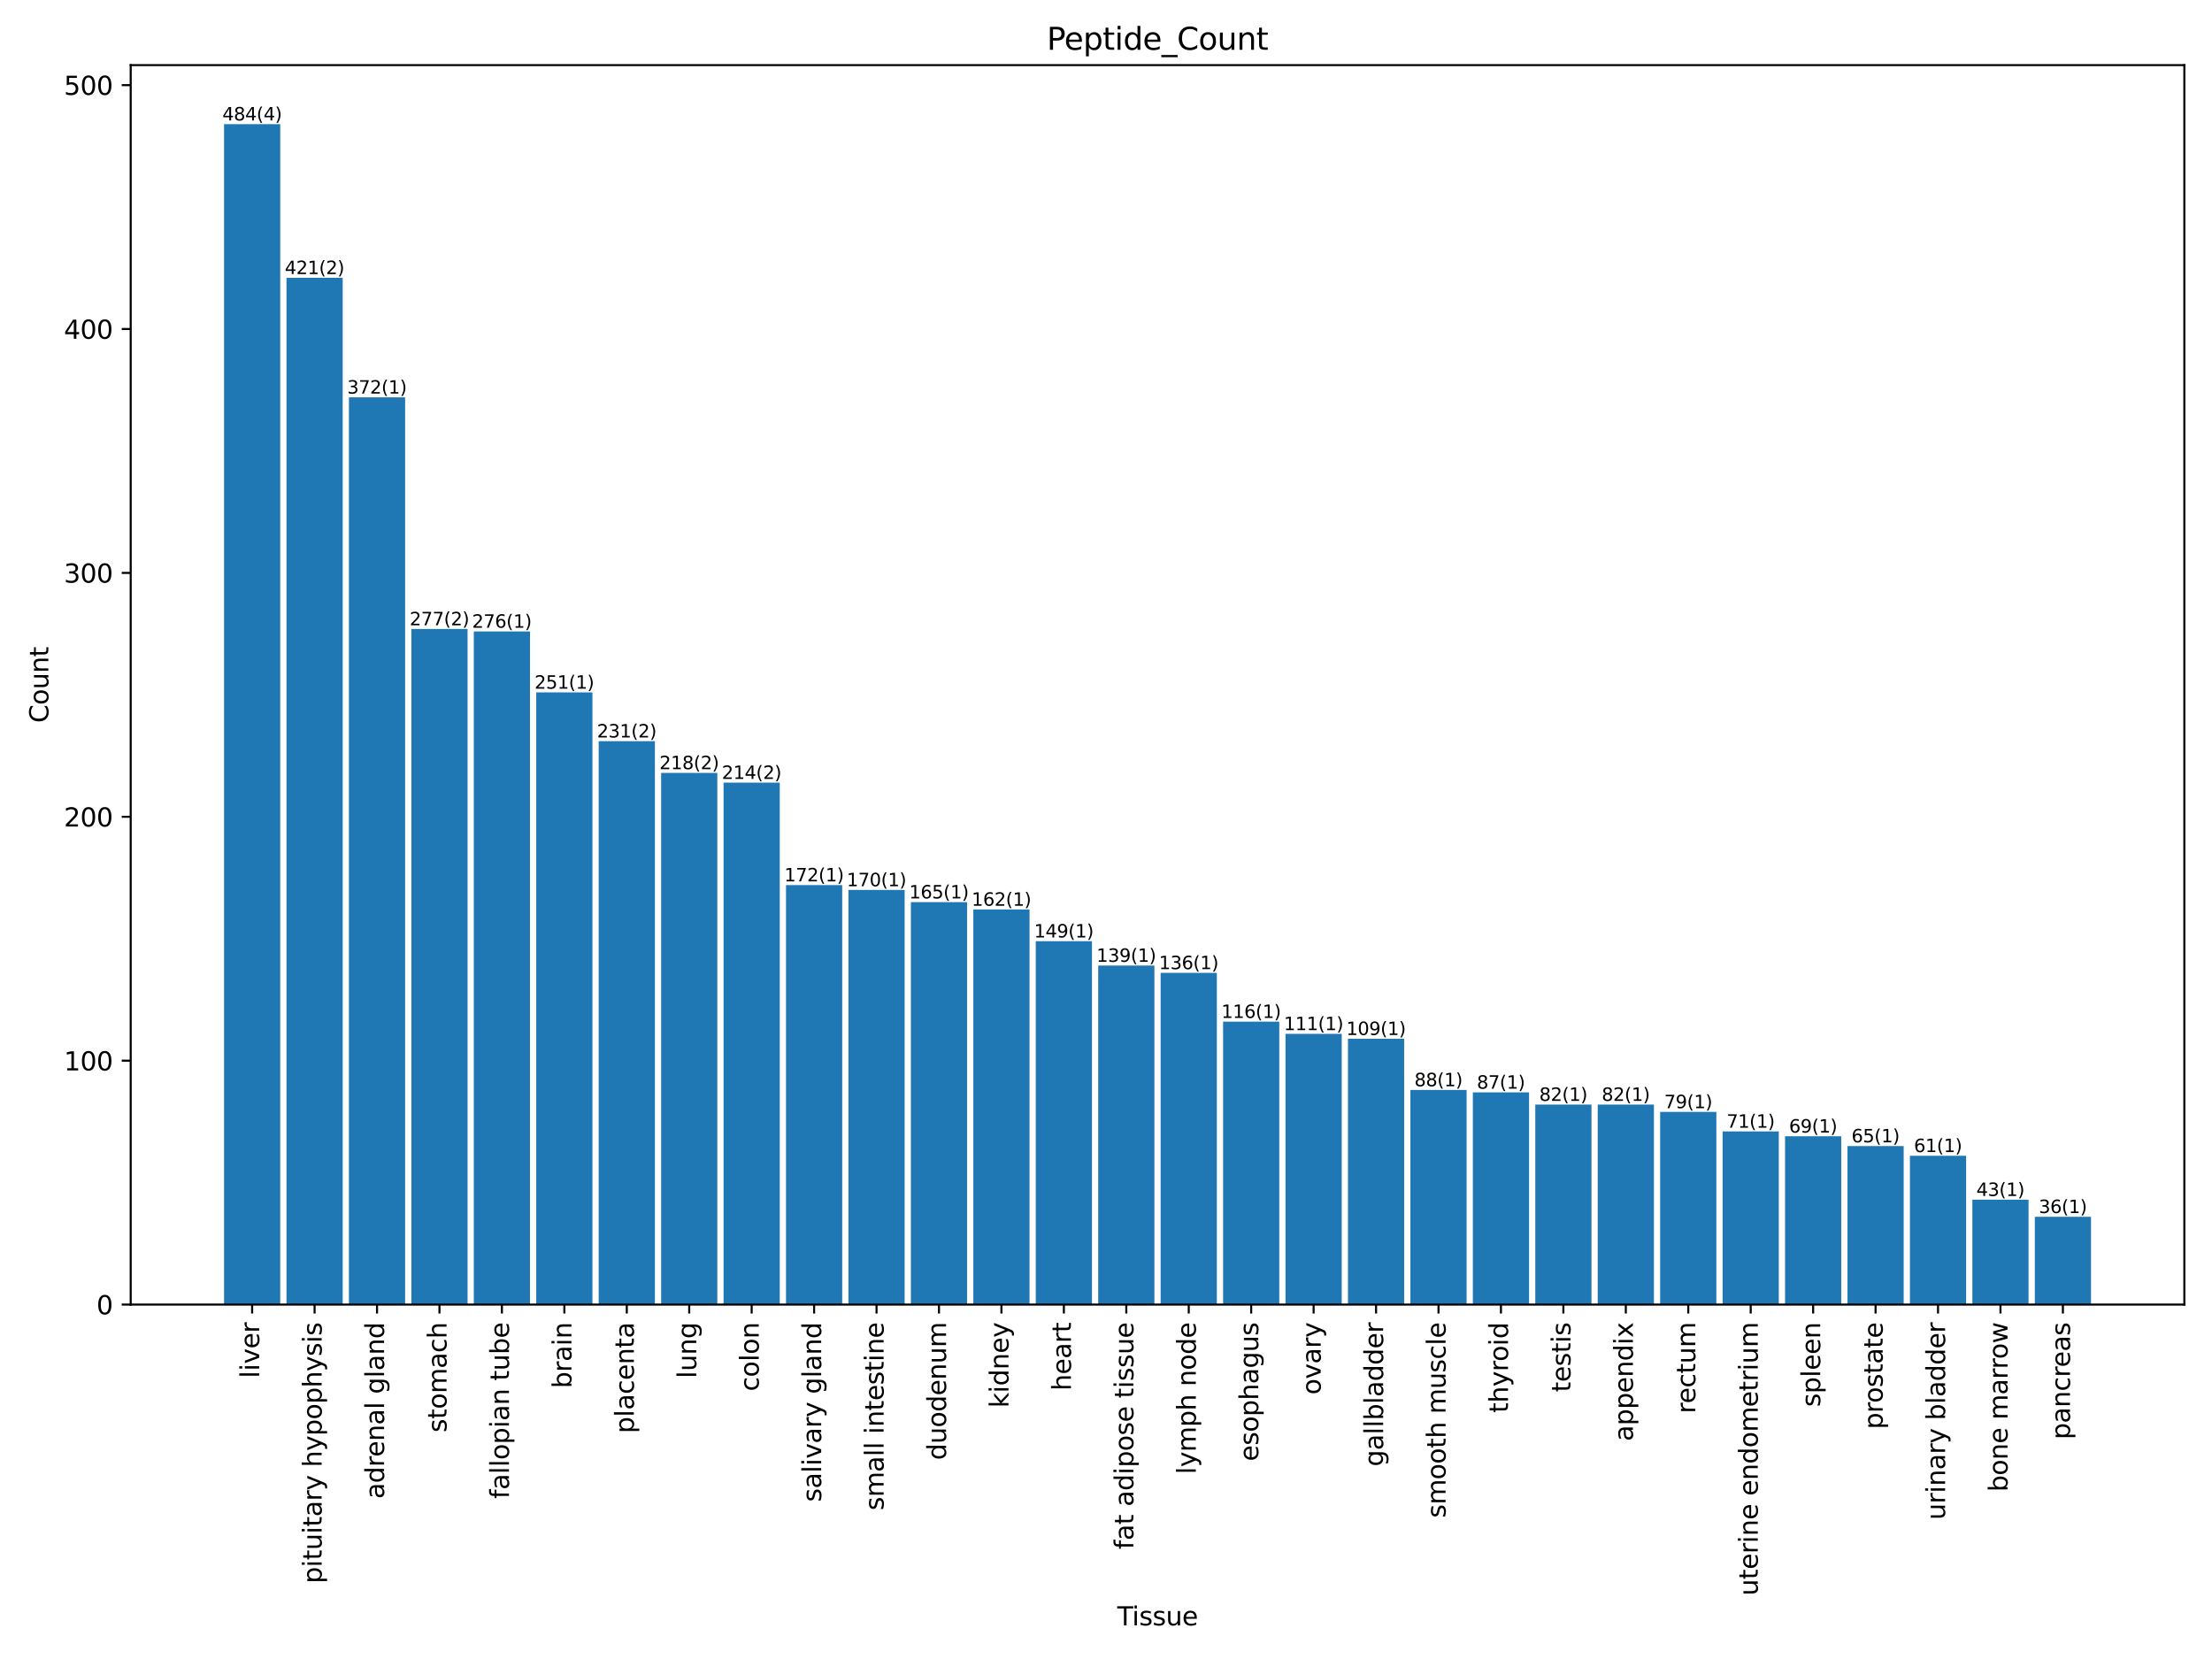 <?xml version="1.0" encoding="utf-8" standalone="no"?>
<!DOCTYPE svg PUBLIC "-//W3C//DTD SVG 1.1//EN"
  "http://www.w3.org/Graphics/SVG/1.1/DTD/svg11.dtd">
<svg xmlns:xlink="http://www.w3.org/1999/xlink" width="864pt" height="648pt" viewBox="0 0 864 648" xmlns="http://www.w3.org/2000/svg" version="1.1">
 <defs>
  <style type="text/css">*{stroke-linejoin: round; stroke-linecap: butt}</style>
 </defs>
 <g id="figure_1">
  <g id="patch_1">
   <path d="M 0 648 
L 864 648 
L 864 0 
L 0 0 
z
" style="fill: #ffffff"/>
  </g>
  <g id="axes_1">
   <g id="patch_2">
    <path d="M 51.05 509.56 
L 853.2 509.56 
L 853.2 25.44 
L 51.05 25.44 
z
" style="fill: #ffffff"/>
   </g>
   <g id="patch_3">
    <path d="M 87.511 509.56 
L 109.461 509.56 
L 109.461 48.493 
L 87.511 48.493 
z
" clip-path="url(#p4d9f7a8733)" style="fill: #1f77b4"/>
   </g>
   <g id="patch_4">
    <path d="M 111.9 509.56 
L 133.85 509.56 
L 133.85 108.508 
L 111.9 108.508 
z
" clip-path="url(#p4d9f7a8733)" style="fill: #1f77b4"/>
   </g>
   <g id="patch_5">
    <path d="M 136.289 509.56 
L 158.239 509.56 
L 158.239 155.186 
L 136.289 155.186 
z
" clip-path="url(#p4d9f7a8733)" style="fill: #1f77b4"/>
   </g>
   <g id="patch_6">
    <path d="M 160.678 509.56 
L 182.628 509.56 
L 182.628 245.685 
L 160.678 245.685 
z
" clip-path="url(#p4d9f7a8733)" style="fill: #1f77b4"/>
   </g>
   <g id="patch_7">
    <path d="M 185.067 509.56 
L 207.017 509.56 
L 207.017 246.638 
L 185.067 246.638 
z
" clip-path="url(#p4d9f7a8733)" style="fill: #1f77b4"/>
   </g>
   <g id="patch_8">
    <path d="M 209.456 509.56 
L 231.406 509.56 
L 231.406 270.453 
L 209.456 270.453 
z
" clip-path="url(#p4d9f7a8733)" style="fill: #1f77b4"/>
   </g>
   <g id="patch_9">
    <path d="M 233.845 509.56 
L 255.795 509.56 
L 255.795 289.505 
L 233.845 289.505 
z
" clip-path="url(#p4d9f7a8733)" style="fill: #1f77b4"/>
   </g>
   <g id="patch_10">
    <path d="M 258.233 509.56 
L 280.183 509.56 
L 280.183 301.889 
L 258.233 301.889 
z
" clip-path="url(#p4d9f7a8733)" style="fill: #1f77b4"/>
   </g>
   <g id="patch_11">
    <path d="M 282.622 509.56 
L 304.572 509.56 
L 304.572 305.7 
L 282.622 305.7 
z
" clip-path="url(#p4d9f7a8733)" style="fill: #1f77b4"/>
   </g>
   <g id="patch_12">
    <path d="M 307.011 509.56 
L 328.961 509.56 
L 328.961 345.71 
L 307.011 345.71 
z
" clip-path="url(#p4d9f7a8733)" style="fill: #1f77b4"/>
   </g>
   <g id="patch_13">
    <path d="M 331.4 509.56 
L 353.35 509.56 
L 353.35 347.615 
L 331.4 347.615 
z
" clip-path="url(#p4d9f7a8733)" style="fill: #1f77b4"/>
   </g>
   <g id="patch_14">
    <path d="M 355.789 509.56 
L 377.739 509.56 
L 377.739 352.378 
L 355.789 352.378 
z
" clip-path="url(#p4d9f7a8733)" style="fill: #1f77b4"/>
   </g>
   <g id="patch_15">
    <path d="M 380.178 509.56 
L 402.128 509.56 
L 402.128 355.236 
L 380.178 355.236 
z
" clip-path="url(#p4d9f7a8733)" style="fill: #1f77b4"/>
   </g>
   <g id="patch_16">
    <path d="M 404.567 509.56 
L 426.517 509.56 
L 426.517 367.62 
L 404.567 367.62 
z
" clip-path="url(#p4d9f7a8733)" style="fill: #1f77b4"/>
   </g>
   <g id="patch_17">
    <path d="M 428.956 509.56 
L 450.906 509.56 
L 450.906 377.146 
L 428.956 377.146 
z
" clip-path="url(#p4d9f7a8733)" style="fill: #1f77b4"/>
   </g>
   <g id="patch_18">
    <path d="M 453.344 509.56 
L 475.294 509.56 
L 475.294 380.004 
L 453.344 380.004 
z
" clip-path="url(#p4d9f7a8733)" style="fill: #1f77b4"/>
   </g>
   <g id="patch_19">
    <path d="M 477.733 509.56 
L 499.683 509.56 
L 499.683 399.056 
L 477.733 399.056 
z
" clip-path="url(#p4d9f7a8733)" style="fill: #1f77b4"/>
   </g>
   <g id="patch_20">
    <path d="M 502.122 509.56 
L 524.072 509.56 
L 524.072 403.82 
L 502.122 403.82 
z
" clip-path="url(#p4d9f7a8733)" style="fill: #1f77b4"/>
   </g>
   <g id="patch_21">
    <path d="M 526.511 509.56 
L 548.461 509.56 
L 548.461 405.725 
L 526.511 405.725 
z
" clip-path="url(#p4d9f7a8733)" style="fill: #1f77b4"/>
   </g>
   <g id="patch_22">
    <path d="M 550.9 509.56 
L 572.85 509.56 
L 572.85 425.73 
L 550.9 425.73 
z
" clip-path="url(#p4d9f7a8733)" style="fill: #1f77b4"/>
   </g>
   <g id="patch_23">
    <path d="M 575.289 509.56 
L 597.239 509.56 
L 597.239 426.682 
L 575.289 426.682 
z
" clip-path="url(#p4d9f7a8733)" style="fill: #1f77b4"/>
   </g>
   <g id="patch_24">
    <path d="M 599.678 509.56 
L 621.628 509.56 
L 621.628 431.445 
L 599.678 431.445 
z
" clip-path="url(#p4d9f7a8733)" style="fill: #1f77b4"/>
   </g>
   <g id="patch_25">
    <path d="M 624.067 509.56 
L 646.017 509.56 
L 646.017 431.445 
L 624.067 431.445 
z
" clip-path="url(#p4d9f7a8733)" style="fill: #1f77b4"/>
   </g>
   <g id="patch_26">
    <path d="M 648.455 509.56 
L 670.405 509.56 
L 670.405 434.303 
L 648.455 434.303 
z
" clip-path="url(#p4d9f7a8733)" style="fill: #1f77b4"/>
   </g>
   <g id="patch_27">
    <path d="M 672.844 509.56 
L 694.794 509.56 
L 694.794 441.924 
L 672.844 441.924 
z
" clip-path="url(#p4d9f7a8733)" style="fill: #1f77b4"/>
   </g>
   <g id="patch_28">
    <path d="M 697.233 509.56 
L 719.183 509.56 
L 719.183 443.829 
L 697.233 443.829 
z
" clip-path="url(#p4d9f7a8733)" style="fill: #1f77b4"/>
   </g>
   <g id="patch_29">
    <path d="M 721.622 509.56 
L 743.572 509.56 
L 743.572 447.64 
L 721.622 447.64 
z
" clip-path="url(#p4d9f7a8733)" style="fill: #1f77b4"/>
   </g>
   <g id="patch_30">
    <path d="M 746.011 509.56 
L 767.961 509.56 
L 767.961 451.45 
L 746.011 451.45 
z
" clip-path="url(#p4d9f7a8733)" style="fill: #1f77b4"/>
   </g>
   <g id="patch_31">
    <path d="M 770.4 509.56 
L 792.35 509.56 
L 792.35 468.597 
L 770.4 468.597 
z
" clip-path="url(#p4d9f7a8733)" style="fill: #1f77b4"/>
   </g>
   <g id="patch_32">
    <path d="M 794.789 509.56 
L 816.739 509.56 
L 816.739 475.266 
L 794.789 475.266 
z
" clip-path="url(#p4d9f7a8733)" style="fill: #1f77b4"/>
   </g>
   <g id="matplotlib.axis_1">
    <g id="xtick_1">
     <g id="line2d_1">
      <defs>
       <path id="mee58207732" d="M 0 0 
L 0 3.5 
" style="stroke: #000000; stroke-width: 0.8"/>
      </defs>
      <g>
       <use xlink:href="#mee58207732" x="98.486" y="509.56" style="stroke: #000000; stroke-width: 0.8"/>
      </g>
     </g>
     <g id="text_1">
      <!-- liver -->
      <g transform="translate(101.246 538.299) rotate(-90) scale(0.1 -0.1)">
       <defs>
        <path id="DejaVuSans-6c" d="M 603 4863 
L 1178 4863 
L 1178 0 
L 603 0 
L 603 4863 
z
" transform="scale(0.016)"/>
        <path id="DejaVuSans-69" d="M 603 3500 
L 1178 3500 
L 1178 0 
L 603 0 
L 603 3500 
z
M 603 4863 
L 1178 4863 
L 1178 4134 
L 603 4134 
L 603 4863 
z
" transform="scale(0.016)"/>
        <path id="DejaVuSans-76" d="M 191 3500 
L 800 3500 
L 1894 563 
L 2988 3500 
L 3597 3500 
L 2284 0 
L 1503 0 
L 191 3500 
z
" transform="scale(0.016)"/>
        <path id="DejaVuSans-65" d="M 3597 1894 
L 3597 1613 
L 953 1613 
Q 991 1019 1311 708 
Q 1631 397 2203 397 
Q 2534 397 2845 478 
Q 3156 559 3463 722 
L 3463 178 
Q 3153 47 2828 -22 
Q 2503 -91 2169 -91 
Q 1331 -91 842 396 
Q 353 884 353 1716 
Q 353 2575 817 3079 
Q 1281 3584 2069 3584 
Q 2775 3584 3186 3129 
Q 3597 2675 3597 1894 
z
M 3022 2063 
Q 3016 2534 2758 2815 
Q 2500 3097 2075 3097 
Q 1594 3097 1305 2825 
Q 1016 2553 972 2059 
L 3022 2063 
z
" transform="scale(0.016)"/>
        <path id="DejaVuSans-72" d="M 2631 2963 
Q 2534 3019 2420 3045 
Q 2306 3072 2169 3072 
Q 1681 3072 1420 2755 
Q 1159 2438 1159 1844 
L 1159 0 
L 581 0 
L 581 3500 
L 1159 3500 
L 1159 2956 
Q 1341 3275 1631 3429 
Q 1922 3584 2338 3584 
Q 2397 3584 2469 3576 
Q 2541 3569 2628 3553 
L 2631 2963 
z
" transform="scale(0.016)"/>
       </defs>
       <use xlink:href="#DejaVuSans-6c"/>
       <use xlink:href="#DejaVuSans-69" x="27.783"/>
       <use xlink:href="#DejaVuSans-76" x="55.566"/>
       <use xlink:href="#DejaVuSans-65" x="114.746"/>
       <use xlink:href="#DejaVuSans-72" x="176.27"/>
      </g>
     </g>
    </g>
    <g id="xtick_2">
     <g id="line2d_2">
      <g>
       <use xlink:href="#mee58207732" x="122.875" y="509.56" style="stroke: #000000; stroke-width: 0.8"/>
      </g>
     </g>
     <g id="text_2">
      <!-- pituitary hypophysis -->
      <g transform="translate(125.635 618.504) rotate(-90) scale(0.1 -0.1)">
       <defs>
        <path id="DejaVuSans-70" d="M 1159 525 
L 1159 -1331 
L 581 -1331 
L 581 3500 
L 1159 3500 
L 1159 2969 
Q 1341 3281 1617 3432 
Q 1894 3584 2278 3584 
Q 2916 3584 3314 3078 
Q 3713 2572 3713 1747 
Q 3713 922 3314 415 
Q 2916 -91 2278 -91 
Q 1894 -91 1617 61 
Q 1341 213 1159 525 
z
M 3116 1747 
Q 3116 2381 2855 2742 
Q 2594 3103 2138 3103 
Q 1681 3103 1420 2742 
Q 1159 2381 1159 1747 
Q 1159 1113 1420 752 
Q 1681 391 2138 391 
Q 2594 391 2855 752 
Q 3116 1113 3116 1747 
z
" transform="scale(0.016)"/>
        <path id="DejaVuSans-74" d="M 1172 4494 
L 1172 3500 
L 2356 3500 
L 2356 3053 
L 1172 3053 
L 1172 1153 
Q 1172 725 1289 603 
Q 1406 481 1766 481 
L 2356 481 
L 2356 0 
L 1766 0 
Q 1100 0 847 248 
Q 594 497 594 1153 
L 594 3053 
L 172 3053 
L 172 3500 
L 594 3500 
L 594 4494 
L 1172 4494 
z
" transform="scale(0.016)"/>
        <path id="DejaVuSans-75" d="M 544 1381 
L 544 3500 
L 1119 3500 
L 1119 1403 
Q 1119 906 1312 657 
Q 1506 409 1894 409 
Q 2359 409 2629 706 
Q 2900 1003 2900 1516 
L 2900 3500 
L 3475 3500 
L 3475 0 
L 2900 0 
L 2900 538 
Q 2691 219 2414 64 
Q 2138 -91 1772 -91 
Q 1169 -91 856 284 
Q 544 659 544 1381 
z
M 1991 3584 
L 1991 3584 
z
" transform="scale(0.016)"/>
        <path id="DejaVuSans-61" d="M 2194 1759 
Q 1497 1759 1228 1600 
Q 959 1441 959 1056 
Q 959 750 1161 570 
Q 1363 391 1709 391 
Q 2188 391 2477 730 
Q 2766 1069 2766 1631 
L 2766 1759 
L 2194 1759 
z
M 3341 1997 
L 3341 0 
L 2766 0 
L 2766 531 
Q 2569 213 2275 61 
Q 1981 -91 1556 -91 
Q 1019 -91 701 211 
Q 384 513 384 1019 
Q 384 1609 779 1909 
Q 1175 2209 1959 2209 
L 2766 2209 
L 2766 2266 
Q 2766 2663 2505 2880 
Q 2244 3097 1772 3097 
Q 1472 3097 1187 3025 
Q 903 2953 641 2809 
L 641 3341 
Q 956 3463 1253 3523 
Q 1550 3584 1831 3584 
Q 2591 3584 2966 3190 
Q 3341 2797 3341 1997 
z
" transform="scale(0.016)"/>
        <path id="DejaVuSans-79" d="M 2059 -325 
Q 1816 -950 1584 -1140 
Q 1353 -1331 966 -1331 
L 506 -1331 
L 506 -850 
L 844 -850 
Q 1081 -850 1212 -737 
Q 1344 -625 1503 -206 
L 1606 56 
L 191 3500 
L 800 3500 
L 1894 763 
L 2988 3500 
L 3597 3500 
L 2059 -325 
z
" transform="scale(0.016)"/>
        <path id="DejaVuSans-20" transform="scale(0.016)"/>
        <path id="DejaVuSans-68" d="M 3513 2113 
L 3513 0 
L 2938 0 
L 2938 2094 
Q 2938 2591 2744 2837 
Q 2550 3084 2163 3084 
Q 1697 3084 1428 2787 
Q 1159 2491 1159 1978 
L 1159 0 
L 581 0 
L 581 4863 
L 1159 4863 
L 1159 2956 
Q 1366 3272 1645 3428 
Q 1925 3584 2291 3584 
Q 2894 3584 3203 3211 
Q 3513 2838 3513 2113 
z
" transform="scale(0.016)"/>
        <path id="DejaVuSans-6f" d="M 1959 3097 
Q 1497 3097 1228 2736 
Q 959 2375 959 1747 
Q 959 1119 1226 758 
Q 1494 397 1959 397 
Q 2419 397 2687 759 
Q 2956 1122 2956 1747 
Q 2956 2369 2687 2733 
Q 2419 3097 1959 3097 
z
M 1959 3584 
Q 2709 3584 3137 3096 
Q 3566 2609 3566 1747 
Q 3566 888 3137 398 
Q 2709 -91 1959 -91 
Q 1206 -91 779 398 
Q 353 888 353 1747 
Q 353 2609 779 3096 
Q 1206 3584 1959 3584 
z
" transform="scale(0.016)"/>
        <path id="DejaVuSans-73" d="M 2834 3397 
L 2834 2853 
Q 2591 2978 2328 3040 
Q 2066 3103 1784 3103 
Q 1356 3103 1142 2972 
Q 928 2841 928 2578 
Q 928 2378 1081 2264 
Q 1234 2150 1697 2047 
L 1894 2003 
Q 2506 1872 2764 1633 
Q 3022 1394 3022 966 
Q 3022 478 2636 193 
Q 2250 -91 1575 -91 
Q 1294 -91 989 -36 
Q 684 19 347 128 
L 347 722 
Q 666 556 975 473 
Q 1284 391 1588 391 
Q 1994 391 2212 530 
Q 2431 669 2431 922 
Q 2431 1156 2273 1281 
Q 2116 1406 1581 1522 
L 1381 1569 
Q 847 1681 609 1914 
Q 372 2147 372 2553 
Q 372 3047 722 3315 
Q 1072 3584 1716 3584 
Q 2034 3584 2315 3537 
Q 2597 3491 2834 3397 
z
" transform="scale(0.016)"/>
       </defs>
       <use xlink:href="#DejaVuSans-70"/>
       <use xlink:href="#DejaVuSans-69" x="63.477"/>
       <use xlink:href="#DejaVuSans-74" x="91.26"/>
       <use xlink:href="#DejaVuSans-75" x="130.469"/>
       <use xlink:href="#DejaVuSans-69" x="193.848"/>
       <use xlink:href="#DejaVuSans-74" x="221.631"/>
       <use xlink:href="#DejaVuSans-61" x="260.84"/>
       <use xlink:href="#DejaVuSans-72" x="322.119"/>
       <use xlink:href="#DejaVuSans-79" x="363.232"/>
       <use xlink:href="#DejaVuSans-20" x="422.412"/>
       <use xlink:href="#DejaVuSans-68" x="454.199"/>
       <use xlink:href="#DejaVuSans-79" x="517.578"/>
       <use xlink:href="#DejaVuSans-70" x="576.758"/>
       <use xlink:href="#DejaVuSans-6f" x="640.234"/>
       <use xlink:href="#DejaVuSans-70" x="701.416"/>
       <use xlink:href="#DejaVuSans-68" x="764.893"/>
       <use xlink:href="#DejaVuSans-79" x="828.271"/>
       <use xlink:href="#DejaVuSans-73" x="887.451"/>
       <use xlink:href="#DejaVuSans-69" x="939.551"/>
       <use xlink:href="#DejaVuSans-73" x="967.334"/>
      </g>
     </g>
    </g>
    <g id="xtick_3">
     <g id="line2d_3">
      <g>
       <use xlink:href="#mee58207732" x="147.264" y="509.56" style="stroke: #000000; stroke-width: 0.8"/>
      </g>
     </g>
     <g id="text_3">
      <!-- adrenal gland -->
      <g transform="translate(150.023 585.438) rotate(-90) scale(0.1 -0.1)">
       <defs>
        <path id="DejaVuSans-64" d="M 2906 2969 
L 2906 4863 
L 3481 4863 
L 3481 0 
L 2906 0 
L 2906 525 
Q 2725 213 2448 61 
Q 2172 -91 1784 -91 
Q 1150 -91 751 415 
Q 353 922 353 1747 
Q 353 2572 751 3078 
Q 1150 3584 1784 3584 
Q 2172 3584 2448 3432 
Q 2725 3281 2906 2969 
z
M 947 1747 
Q 947 1113 1208 752 
Q 1469 391 1925 391 
Q 2381 391 2643 752 
Q 2906 1113 2906 1747 
Q 2906 2381 2643 2742 
Q 2381 3103 1925 3103 
Q 1469 3103 1208 2742 
Q 947 2381 947 1747 
z
" transform="scale(0.016)"/>
        <path id="DejaVuSans-6e" d="M 3513 2113 
L 3513 0 
L 2938 0 
L 2938 2094 
Q 2938 2591 2744 2837 
Q 2550 3084 2163 3084 
Q 1697 3084 1428 2787 
Q 1159 2491 1159 1978 
L 1159 0 
L 581 0 
L 581 3500 
L 1159 3500 
L 1159 2956 
Q 1366 3272 1645 3428 
Q 1925 3584 2291 3584 
Q 2894 3584 3203 3211 
Q 3513 2838 3513 2113 
z
" transform="scale(0.016)"/>
        <path id="DejaVuSans-67" d="M 2906 1791 
Q 2906 2416 2648 2759 
Q 2391 3103 1925 3103 
Q 1463 3103 1205 2759 
Q 947 2416 947 1791 
Q 947 1169 1205 825 
Q 1463 481 1925 481 
Q 2391 481 2648 825 
Q 2906 1169 2906 1791 
z
M 3481 434 
Q 3481 -459 3084 -895 
Q 2688 -1331 1869 -1331 
Q 1566 -1331 1297 -1286 
Q 1028 -1241 775 -1147 
L 775 -588 
Q 1028 -725 1275 -790 
Q 1522 -856 1778 -856 
Q 2344 -856 2625 -561 
Q 2906 -266 2906 331 
L 2906 616 
Q 2728 306 2450 153 
Q 2172 0 1784 0 
Q 1141 0 747 490 
Q 353 981 353 1791 
Q 353 2603 747 3093 
Q 1141 3584 1784 3584 
Q 2172 3584 2450 3431 
Q 2728 3278 2906 2969 
L 2906 3500 
L 3481 3500 
L 3481 434 
z
" transform="scale(0.016)"/>
       </defs>
       <use xlink:href="#DejaVuSans-61"/>
       <use xlink:href="#DejaVuSans-64" x="61.279"/>
       <use xlink:href="#DejaVuSans-72" x="124.756"/>
       <use xlink:href="#DejaVuSans-65" x="163.619"/>
       <use xlink:href="#DejaVuSans-6e" x="225.143"/>
       <use xlink:href="#DejaVuSans-61" x="288.521"/>
       <use xlink:href="#DejaVuSans-6c" x="349.801"/>
       <use xlink:href="#DejaVuSans-20" x="377.584"/>
       <use xlink:href="#DejaVuSans-67" x="409.371"/>
       <use xlink:href="#DejaVuSans-6c" x="472.848"/>
       <use xlink:href="#DejaVuSans-61" x="500.631"/>
       <use xlink:href="#DejaVuSans-6e" x="561.91"/>
       <use xlink:href="#DejaVuSans-64" x="625.289"/>
      </g>
     </g>
    </g>
    <g id="xtick_4">
     <g id="line2d_4">
      <g>
       <use xlink:href="#mee58207732" x="171.653" y="509.56" style="stroke: #000000; stroke-width: 0.8"/>
      </g>
     </g>
     <g id="text_4">
      <!-- stomach -->
      <g transform="translate(174.412 559.513) rotate(-90) scale(0.1 -0.1)">
       <defs>
        <path id="DejaVuSans-6d" d="M 3328 2828 
Q 3544 3216 3844 3400 
Q 4144 3584 4550 3584 
Q 5097 3584 5394 3201 
Q 5691 2819 5691 2113 
L 5691 0 
L 5113 0 
L 5113 2094 
Q 5113 2597 4934 2840 
Q 4756 3084 4391 3084 
Q 3944 3084 3684 2787 
Q 3425 2491 3425 1978 
L 3425 0 
L 2847 0 
L 2847 2094 
Q 2847 2600 2669 2842 
Q 2491 3084 2119 3084 
Q 1678 3084 1418 2786 
Q 1159 2488 1159 1978 
L 1159 0 
L 581 0 
L 581 3500 
L 1159 3500 
L 1159 2956 
Q 1356 3278 1631 3431 
Q 1906 3584 2284 3584 
Q 2666 3584 2933 3390 
Q 3200 3197 3328 2828 
z
" transform="scale(0.016)"/>
        <path id="DejaVuSans-63" d="M 3122 3366 
L 3122 2828 
Q 2878 2963 2633 3030 
Q 2388 3097 2138 3097 
Q 1578 3097 1268 2742 
Q 959 2388 959 1747 
Q 959 1106 1268 751 
Q 1578 397 2138 397 
Q 2388 397 2633 464 
Q 2878 531 3122 666 
L 3122 134 
Q 2881 22 2623 -34 
Q 2366 -91 2075 -91 
Q 1284 -91 818 406 
Q 353 903 353 1747 
Q 353 2603 823 3093 
Q 1294 3584 2113 3584 
Q 2378 3584 2631 3529 
Q 2884 3475 3122 3366 
z
" transform="scale(0.016)"/>
       </defs>
       <use xlink:href="#DejaVuSans-73"/>
       <use xlink:href="#DejaVuSans-74" x="52.1"/>
       <use xlink:href="#DejaVuSans-6f" x="91.309"/>
       <use xlink:href="#DejaVuSans-6d" x="152.49"/>
       <use xlink:href="#DejaVuSans-61" x="249.902"/>
       <use xlink:href="#DejaVuSans-63" x="311.182"/>
       <use xlink:href="#DejaVuSans-68" x="366.162"/>
      </g>
     </g>
    </g>
    <g id="xtick_5">
     <g id="line2d_5">
      <g>
       <use xlink:href="#mee58207732" x="196.042" y="509.56" style="stroke: #000000; stroke-width: 0.8"/>
      </g>
     </g>
     <g id="text_5">
      <!-- fallopian tube -->
      <g transform="translate(198.801 585.413) rotate(-90) scale(0.1 -0.1)">
       <defs>
        <path id="DejaVuSans-66" d="M 2375 4863 
L 2375 4384 
L 1825 4384 
Q 1516 4384 1395 4259 
Q 1275 4134 1275 3809 
L 1275 3500 
L 2222 3500 
L 2222 3053 
L 1275 3053 
L 1275 0 
L 697 0 
L 697 3053 
L 147 3053 
L 147 3500 
L 697 3500 
L 697 3744 
Q 697 4328 969 4595 
Q 1241 4863 1831 4863 
L 2375 4863 
z
" transform="scale(0.016)"/>
        <path id="DejaVuSans-62" d="M 3116 1747 
Q 3116 2381 2855 2742 
Q 2594 3103 2138 3103 
Q 1681 3103 1420 2742 
Q 1159 2381 1159 1747 
Q 1159 1113 1420 752 
Q 1681 391 2138 391 
Q 2594 391 2855 752 
Q 3116 1113 3116 1747 
z
M 1159 2969 
Q 1341 3281 1617 3432 
Q 1894 3584 2278 3584 
Q 2916 3584 3314 3078 
Q 3713 2572 3713 1747 
Q 3713 922 3314 415 
Q 2916 -91 2278 -91 
Q 1894 -91 1617 61 
Q 1341 213 1159 525 
L 1159 0 
L 581 0 
L 581 4863 
L 1159 4863 
L 1159 2969 
z
" transform="scale(0.016)"/>
       </defs>
       <use xlink:href="#DejaVuSans-66"/>
       <use xlink:href="#DejaVuSans-61" x="35.205"/>
       <use xlink:href="#DejaVuSans-6c" x="96.484"/>
       <use xlink:href="#DejaVuSans-6c" x="124.268"/>
       <use xlink:href="#DejaVuSans-6f" x="152.051"/>
       <use xlink:href="#DejaVuSans-70" x="213.232"/>
       <use xlink:href="#DejaVuSans-69" x="276.709"/>
       <use xlink:href="#DejaVuSans-61" x="304.492"/>
       <use xlink:href="#DejaVuSans-6e" x="365.771"/>
       <use xlink:href="#DejaVuSans-20" x="429.15"/>
       <use xlink:href="#DejaVuSans-74" x="460.938"/>
       <use xlink:href="#DejaVuSans-75" x="500.146"/>
       <use xlink:href="#DejaVuSans-62" x="563.525"/>
       <use xlink:href="#DejaVuSans-65" x="627.002"/>
      </g>
     </g>
    </g>
    <g id="xtick_6">
     <g id="line2d_6">
      <g>
       <use xlink:href="#mee58207732" x="220.431" y="509.56" style="stroke: #000000; stroke-width: 0.8"/>
      </g>
     </g>
     <g id="text_6">
      <!-- brain -->
      <g transform="translate(223.19 542.263) rotate(-90) scale(0.1 -0.1)">
       <use xlink:href="#DejaVuSans-62"/>
       <use xlink:href="#DejaVuSans-72" x="63.477"/>
       <use xlink:href="#DejaVuSans-61" x="104.59"/>
       <use xlink:href="#DejaVuSans-69" x="165.869"/>
       <use xlink:href="#DejaVuSans-6e" x="193.652"/>
      </g>
     </g>
    </g>
    <g id="xtick_7">
     <g id="line2d_7">
      <g>
       <use xlink:href="#mee58207732" x="244.82" y="509.56" style="stroke: #000000; stroke-width: 0.8"/>
      </g>
     </g>
     <g id="text_7">
      <!-- placenta -->
      <g transform="translate(247.579 559.852) rotate(-90) scale(0.1 -0.1)">
       <use xlink:href="#DejaVuSans-70"/>
       <use xlink:href="#DejaVuSans-6c" x="63.477"/>
       <use xlink:href="#DejaVuSans-61" x="91.26"/>
       <use xlink:href="#DejaVuSans-63" x="152.539"/>
       <use xlink:href="#DejaVuSans-65" x="207.52"/>
       <use xlink:href="#DejaVuSans-6e" x="269.043"/>
       <use xlink:href="#DejaVuSans-74" x="332.422"/>
       <use xlink:href="#DejaVuSans-61" x="371.631"/>
      </g>
     </g>
    </g>
    <g id="xtick_8">
     <g id="line2d_8">
      <g>
       <use xlink:href="#mee58207732" x="269.208" y="509.56" style="stroke: #000000; stroke-width: 0.8"/>
      </g>
     </g>
     <g id="text_8">
      <!-- lung -->
      <g transform="translate(271.968 538.362) rotate(-90) scale(0.1 -0.1)">
       <use xlink:href="#DejaVuSans-6c"/>
       <use xlink:href="#DejaVuSans-75" x="27.783"/>
       <use xlink:href="#DejaVuSans-6e" x="91.162"/>
       <use xlink:href="#DejaVuSans-67" x="154.541"/>
      </g>
     </g>
    </g>
    <g id="xtick_9">
     <g id="line2d_9">
      <g>
       <use xlink:href="#mee58207732" x="293.597" y="509.56" style="stroke: #000000; stroke-width: 0.8"/>
      </g>
     </g>
     <g id="text_9">
      <!-- colon -->
      <g transform="translate(296.357 543.412) rotate(-90) scale(0.1 -0.1)">
       <use xlink:href="#DejaVuSans-63"/>
       <use xlink:href="#DejaVuSans-6f" x="54.98"/>
       <use xlink:href="#DejaVuSans-6c" x="116.162"/>
       <use xlink:href="#DejaVuSans-6f" x="143.945"/>
       <use xlink:href="#DejaVuSans-6e" x="205.127"/>
      </g>
     </g>
    </g>
    <g id="xtick_10">
     <g id="line2d_10">
      <g>
       <use xlink:href="#mee58207732" x="317.986" y="509.56" style="stroke: #000000; stroke-width: 0.8"/>
      </g>
     </g>
     <g id="text_10">
      <!-- salivary gland -->
      <g transform="translate(320.746 586.649) rotate(-90) scale(0.1 -0.1)">
       <use xlink:href="#DejaVuSans-73"/>
       <use xlink:href="#DejaVuSans-61" x="52.1"/>
       <use xlink:href="#DejaVuSans-6c" x="113.379"/>
       <use xlink:href="#DejaVuSans-69" x="141.162"/>
       <use xlink:href="#DejaVuSans-76" x="168.945"/>
       <use xlink:href="#DejaVuSans-61" x="228.125"/>
       <use xlink:href="#DejaVuSans-72" x="289.404"/>
       <use xlink:href="#DejaVuSans-79" x="330.518"/>
       <use xlink:href="#DejaVuSans-20" x="389.697"/>
       <use xlink:href="#DejaVuSans-67" x="421.484"/>
       <use xlink:href="#DejaVuSans-6c" x="484.961"/>
       <use xlink:href="#DejaVuSans-61" x="512.744"/>
       <use xlink:href="#DejaVuSans-6e" x="574.023"/>
       <use xlink:href="#DejaVuSans-64" x="637.402"/>
      </g>
     </g>
    </g>
    <g id="xtick_11">
     <g id="line2d_11">
      <g>
       <use xlink:href="#mee58207732" x="342.375" y="509.56" style="stroke: #000000; stroke-width: 0.8"/>
      </g>
     </g>
     <g id="text_11">
      <!-- small intestine -->
      <g transform="translate(345.134 589.96) rotate(-90) scale(0.1 -0.1)">
       <use xlink:href="#DejaVuSans-73"/>
       <use xlink:href="#DejaVuSans-6d" x="52.1"/>
       <use xlink:href="#DejaVuSans-61" x="149.512"/>
       <use xlink:href="#DejaVuSans-6c" x="210.791"/>
       <use xlink:href="#DejaVuSans-6c" x="238.574"/>
       <use xlink:href="#DejaVuSans-20" x="266.357"/>
       <use xlink:href="#DejaVuSans-69" x="298.145"/>
       <use xlink:href="#DejaVuSans-6e" x="325.928"/>
       <use xlink:href="#DejaVuSans-74" x="389.307"/>
       <use xlink:href="#DejaVuSans-65" x="428.516"/>
       <use xlink:href="#DejaVuSans-73" x="490.039"/>
       <use xlink:href="#DejaVuSans-74" x="542.139"/>
       <use xlink:href="#DejaVuSans-69" x="581.348"/>
       <use xlink:href="#DejaVuSans-6e" x="609.131"/>
       <use xlink:href="#DejaVuSans-65" x="672.51"/>
      </g>
     </g>
    </g>
    <g id="xtick_12">
     <g id="line2d_12">
      <g>
       <use xlink:href="#mee58207732" x="366.764" y="509.56" style="stroke: #000000; stroke-width: 0.8"/>
      </g>
     </g>
     <g id="text_12">
      <!-- duodenum -->
      <g transform="translate(369.523 570.282) rotate(-90) scale(0.1 -0.1)">
       <use xlink:href="#DejaVuSans-64"/>
       <use xlink:href="#DejaVuSans-75" x="63.477"/>
       <use xlink:href="#DejaVuSans-6f" x="126.855"/>
       <use xlink:href="#DejaVuSans-64" x="188.037"/>
       <use xlink:href="#DejaVuSans-65" x="251.514"/>
       <use xlink:href="#DejaVuSans-6e" x="313.037"/>
       <use xlink:href="#DejaVuSans-75" x="376.416"/>
       <use xlink:href="#DejaVuSans-6d" x="439.795"/>
      </g>
     </g>
    </g>
    <g id="xtick_13">
     <g id="line2d_13">
      <g>
       <use xlink:href="#mee58207732" x="391.153" y="509.56" style="stroke: #000000; stroke-width: 0.8"/>
      </g>
     </g>
     <g id="text_13">
      <!-- kidney -->
      <g transform="translate(393.912 549.887) rotate(-90) scale(0.1 -0.1)">
       <defs>
        <path id="DejaVuSans-6b" d="M 581 4863 
L 1159 4863 
L 1159 1991 
L 2875 3500 
L 3609 3500 
L 1753 1863 
L 3688 0 
L 2938 0 
L 1159 1709 
L 1159 0 
L 581 0 
L 581 4863 
z
" transform="scale(0.016)"/>
       </defs>
       <use xlink:href="#DejaVuSans-6b"/>
       <use xlink:href="#DejaVuSans-69" x="57.91"/>
       <use xlink:href="#DejaVuSans-64" x="85.693"/>
       <use xlink:href="#DejaVuSans-6e" x="149.17"/>
       <use xlink:href="#DejaVuSans-65" x="212.549"/>
       <use xlink:href="#DejaVuSans-79" x="274.072"/>
      </g>
     </g>
    </g>
    <g id="xtick_14">
     <g id="line2d_14">
      <g>
       <use xlink:href="#mee58207732" x="415.542" y="509.56" style="stroke: #000000; stroke-width: 0.8"/>
      </g>
     </g>
     <g id="text_14">
      <!-- heart -->
      <g transform="translate(418.301 543.21) rotate(-90) scale(0.1 -0.1)">
       <use xlink:href="#DejaVuSans-68"/>
       <use xlink:href="#DejaVuSans-65" x="63.379"/>
       <use xlink:href="#DejaVuSans-61" x="124.902"/>
       <use xlink:href="#DejaVuSans-72" x="186.182"/>
       <use xlink:href="#DejaVuSans-74" x="227.295"/>
      </g>
     </g>
    </g>
    <g id="xtick_15">
     <g id="line2d_15">
      <g>
       <use xlink:href="#mee58207732" x="439.931" y="509.56" style="stroke: #000000; stroke-width: 0.8"/>
      </g>
     </g>
     <g id="text_15">
      <!-- fat adipose tissue -->
      <g transform="translate(442.69 605.177) rotate(-90) scale(0.1 -0.1)">
       <use xlink:href="#DejaVuSans-66"/>
       <use xlink:href="#DejaVuSans-61" x="35.205"/>
       <use xlink:href="#DejaVuSans-74" x="96.484"/>
       <use xlink:href="#DejaVuSans-20" x="135.693"/>
       <use xlink:href="#DejaVuSans-61" x="167.48"/>
       <use xlink:href="#DejaVuSans-64" x="228.76"/>
       <use xlink:href="#DejaVuSans-69" x="292.236"/>
       <use xlink:href="#DejaVuSans-70" x="320.02"/>
       <use xlink:href="#DejaVuSans-6f" x="383.496"/>
       <use xlink:href="#DejaVuSans-73" x="444.678"/>
       <use xlink:href="#DejaVuSans-65" x="496.777"/>
       <use xlink:href="#DejaVuSans-20" x="558.301"/>
       <use xlink:href="#DejaVuSans-74" x="590.088"/>
       <use xlink:href="#DejaVuSans-69" x="629.297"/>
       <use xlink:href="#DejaVuSans-73" x="657.08"/>
       <use xlink:href="#DejaVuSans-73" x="709.18"/>
       <use xlink:href="#DejaVuSans-75" x="761.279"/>
       <use xlink:href="#DejaVuSans-65" x="824.658"/>
      </g>
     </g>
    </g>
    <g id="xtick_16">
     <g id="line2d_16">
      <g>
       <use xlink:href="#mee58207732" x="464.319" y="509.56" style="stroke: #000000; stroke-width: 0.8"/>
      </g>
     </g>
     <g id="text_16">
      <!-- lymph node -->
      <g transform="translate(467.079 575.819) rotate(-90) scale(0.1 -0.1)">
       <use xlink:href="#DejaVuSans-6c"/>
       <use xlink:href="#DejaVuSans-79" x="27.783"/>
       <use xlink:href="#DejaVuSans-6d" x="86.963"/>
       <use xlink:href="#DejaVuSans-70" x="184.375"/>
       <use xlink:href="#DejaVuSans-68" x="247.852"/>
       <use xlink:href="#DejaVuSans-20" x="311.23"/>
       <use xlink:href="#DejaVuSans-6e" x="343.018"/>
       <use xlink:href="#DejaVuSans-6f" x="406.396"/>
       <use xlink:href="#DejaVuSans-64" x="467.578"/>
       <use xlink:href="#DejaVuSans-65" x="531.055"/>
      </g>
     </g>
    </g>
    <g id="xtick_17">
     <g id="line2d_17">
      <g>
       <use xlink:href="#mee58207732" x="488.708" y="509.56" style="stroke: #000000; stroke-width: 0.8"/>
      </g>
     </g>
     <g id="text_17">
      <!-- esophagus -->
      <g transform="translate(491.468 570.751) rotate(-90) scale(0.1 -0.1)">
       <use xlink:href="#DejaVuSans-65"/>
       <use xlink:href="#DejaVuSans-73" x="61.523"/>
       <use xlink:href="#DejaVuSans-6f" x="113.623"/>
       <use xlink:href="#DejaVuSans-70" x="174.805"/>
       <use xlink:href="#DejaVuSans-68" x="238.281"/>
       <use xlink:href="#DejaVuSans-61" x="301.66"/>
       <use xlink:href="#DejaVuSans-67" x="362.939"/>
       <use xlink:href="#DejaVuSans-75" x="426.416"/>
       <use xlink:href="#DejaVuSans-73" x="489.795"/>
      </g>
     </g>
    </g>
    <g id="xtick_18">
     <g id="line2d_18">
      <g>
       <use xlink:href="#mee58207732" x="513.097" y="509.56" style="stroke: #000000; stroke-width: 0.8"/>
      </g>
     </g>
     <g id="text_18">
      <!-- ovary -->
      <g transform="translate(515.857 544.755) rotate(-90) scale(0.1 -0.1)">
       <use xlink:href="#DejaVuSans-6f"/>
       <use xlink:href="#DejaVuSans-76" x="61.182"/>
       <use xlink:href="#DejaVuSans-61" x="120.361"/>
       <use xlink:href="#DejaVuSans-72" x="181.641"/>
       <use xlink:href="#DejaVuSans-79" x="222.754"/>
      </g>
     </g>
    </g>
    <g id="xtick_19">
     <g id="line2d_19">
      <g>
       <use xlink:href="#mee58207732" x="537.486" y="509.56" style="stroke: #000000; stroke-width: 0.8"/>
      </g>
     </g>
     <g id="text_19">
      <!-- gallbladder -->
      <g transform="translate(540.245 572.808) rotate(-90) scale(0.1 -0.1)">
       <use xlink:href="#DejaVuSans-67"/>
       <use xlink:href="#DejaVuSans-61" x="63.477"/>
       <use xlink:href="#DejaVuSans-6c" x="124.756"/>
       <use xlink:href="#DejaVuSans-6c" x="152.539"/>
       <use xlink:href="#DejaVuSans-62" x="180.322"/>
       <use xlink:href="#DejaVuSans-6c" x="243.799"/>
       <use xlink:href="#DejaVuSans-61" x="271.582"/>
       <use xlink:href="#DejaVuSans-64" x="332.861"/>
       <use xlink:href="#DejaVuSans-64" x="396.338"/>
       <use xlink:href="#DejaVuSans-65" x="459.814"/>
       <use xlink:href="#DejaVuSans-72" x="521.338"/>
      </g>
     </g>
    </g>
    <g id="xtick_20">
     <g id="line2d_20">
      <g>
       <use xlink:href="#mee58207732" x="561.875" y="509.56" style="stroke: #000000; stroke-width: 0.8"/>
      </g>
     </g>
     <g id="text_20">
      <!-- smooth muscle -->
      <g transform="translate(564.634 592.901) rotate(-90) scale(0.1 -0.1)">
       <use xlink:href="#DejaVuSans-73"/>
       <use xlink:href="#DejaVuSans-6d" x="52.1"/>
       <use xlink:href="#DejaVuSans-6f" x="149.512"/>
       <use xlink:href="#DejaVuSans-6f" x="210.693"/>
       <use xlink:href="#DejaVuSans-74" x="271.875"/>
       <use xlink:href="#DejaVuSans-68" x="311.084"/>
       <use xlink:href="#DejaVuSans-20" x="374.463"/>
       <use xlink:href="#DejaVuSans-6d" x="406.25"/>
       <use xlink:href="#DejaVuSans-75" x="503.662"/>
       <use xlink:href="#DejaVuSans-73" x="567.041"/>
       <use xlink:href="#DejaVuSans-63" x="619.141"/>
       <use xlink:href="#DejaVuSans-6c" x="674.121"/>
       <use xlink:href="#DejaVuSans-65" x="701.904"/>
      </g>
     </g>
    </g>
    <g id="xtick_21">
     <g id="line2d_21">
      <g>
       <use xlink:href="#mee58207732" x="586.264" y="509.56" style="stroke: #000000; stroke-width: 0.8"/>
      </g>
     </g>
     <g id="text_21">
      <!-- thyroid -->
      <g transform="translate(589.023 551.868) rotate(-90) scale(0.1 -0.1)">
       <use xlink:href="#DejaVuSans-74"/>
       <use xlink:href="#DejaVuSans-68" x="39.209"/>
       <use xlink:href="#DejaVuSans-79" x="102.588"/>
       <use xlink:href="#DejaVuSans-72" x="161.768"/>
       <use xlink:href="#DejaVuSans-6f" x="200.631"/>
       <use xlink:href="#DejaVuSans-69" x="261.812"/>
       <use xlink:href="#DejaVuSans-64" x="289.596"/>
      </g>
     </g>
    </g>
    <g id="xtick_22">
     <g id="line2d_22">
      <g>
       <use xlink:href="#mee58207732" x="610.653" y="509.56" style="stroke: #000000; stroke-width: 0.8"/>
      </g>
     </g>
     <g id="text_22">
      <!-- testis -->
      <g transform="translate(613.412 543.751) rotate(-90) scale(0.1 -0.1)">
       <use xlink:href="#DejaVuSans-74"/>
       <use xlink:href="#DejaVuSans-65" x="39.209"/>
       <use xlink:href="#DejaVuSans-73" x="100.732"/>
       <use xlink:href="#DejaVuSans-74" x="152.832"/>
       <use xlink:href="#DejaVuSans-69" x="192.041"/>
       <use xlink:href="#DejaVuSans-73" x="219.824"/>
      </g>
     </g>
    </g>
    <g id="xtick_23">
     <g id="line2d_23">
      <g>
       <use xlink:href="#mee58207732" x="635.042" y="509.56" style="stroke: #000000; stroke-width: 0.8"/>
      </g>
     </g>
     <g id="text_23">
      <!-- appendix -->
      <g transform="translate(637.801 562.921) rotate(-90) scale(0.1 -0.1)">
       <defs>
        <path id="DejaVuSans-78" d="M 3513 3500 
L 2247 1797 
L 3578 0 
L 2900 0 
L 1881 1375 
L 863 0 
L 184 0 
L 1544 1831 
L 300 3500 
L 978 3500 
L 1906 2253 
L 2834 3500 
L 3513 3500 
z
" transform="scale(0.016)"/>
       </defs>
       <use xlink:href="#DejaVuSans-61"/>
       <use xlink:href="#DejaVuSans-70" x="61.279"/>
       <use xlink:href="#DejaVuSans-70" x="124.756"/>
       <use xlink:href="#DejaVuSans-65" x="188.232"/>
       <use xlink:href="#DejaVuSans-6e" x="249.756"/>
       <use xlink:href="#DejaVuSans-64" x="313.135"/>
       <use xlink:href="#DejaVuSans-69" x="376.611"/>
       <use xlink:href="#DejaVuSans-78" x="404.395"/>
      </g>
     </g>
    </g>
    <g id="xtick_24">
     <g id="line2d_24">
      <g>
       <use xlink:href="#mee58207732" x="659.43" y="509.56" style="stroke: #000000; stroke-width: 0.8"/>
      </g>
     </g>
     <g id="text_24">
      <!-- rectum -->
      <g transform="translate(662.19 552.096) rotate(-90) scale(0.1 -0.1)">
       <use xlink:href="#DejaVuSans-72"/>
       <use xlink:href="#DejaVuSans-65" x="38.863"/>
       <use xlink:href="#DejaVuSans-63" x="100.387"/>
       <use xlink:href="#DejaVuSans-74" x="155.367"/>
       <use xlink:href="#DejaVuSans-75" x="194.576"/>
       <use xlink:href="#DejaVuSans-6d" x="257.955"/>
      </g>
     </g>
    </g>
    <g id="xtick_25">
     <g id="line2d_25">
      <g>
       <use xlink:href="#mee58207732" x="683.819" y="509.56" style="stroke: #000000; stroke-width: 0.8"/>
      </g>
     </g>
     <g id="text_25">
      <!-- uterine endometrium -->
      <g transform="translate(686.579 623.268) rotate(-90) scale(0.1 -0.1)">
       <use xlink:href="#DejaVuSans-75"/>
       <use xlink:href="#DejaVuSans-74" x="63.379"/>
       <use xlink:href="#DejaVuSans-65" x="102.588"/>
       <use xlink:href="#DejaVuSans-72" x="164.111"/>
       <use xlink:href="#DejaVuSans-69" x="205.225"/>
       <use xlink:href="#DejaVuSans-6e" x="233.008"/>
       <use xlink:href="#DejaVuSans-65" x="296.387"/>
       <use xlink:href="#DejaVuSans-20" x="357.91"/>
       <use xlink:href="#DejaVuSans-65" x="389.697"/>
       <use xlink:href="#DejaVuSans-6e" x="451.221"/>
       <use xlink:href="#DejaVuSans-64" x="514.6"/>
       <use xlink:href="#DejaVuSans-6f" x="578.076"/>
       <use xlink:href="#DejaVuSans-6d" x="639.258"/>
       <use xlink:href="#DejaVuSans-65" x="736.67"/>
       <use xlink:href="#DejaVuSans-74" x="798.193"/>
       <use xlink:href="#DejaVuSans-72" x="837.402"/>
       <use xlink:href="#DejaVuSans-69" x="878.516"/>
       <use xlink:href="#DejaVuSans-75" x="906.299"/>
       <use xlink:href="#DejaVuSans-6d" x="969.678"/>
      </g>
     </g>
    </g>
    <g id="xtick_26">
     <g id="line2d_26">
      <g>
       <use xlink:href="#mee58207732" x="708.208" y="509.56" style="stroke: #000000; stroke-width: 0.8"/>
      </g>
     </g>
     <g id="text_26">
      <!-- spleen -->
      <g transform="translate(710.968 549.54) rotate(-90) scale(0.1 -0.1)">
       <use xlink:href="#DejaVuSans-73"/>
       <use xlink:href="#DejaVuSans-70" x="52.1"/>
       <use xlink:href="#DejaVuSans-6c" x="115.576"/>
       <use xlink:href="#DejaVuSans-65" x="143.359"/>
       <use xlink:href="#DejaVuSans-65" x="204.883"/>
       <use xlink:href="#DejaVuSans-6e" x="266.406"/>
      </g>
     </g>
    </g>
    <g id="xtick_27">
     <g id="line2d_27">
      <g>
       <use xlink:href="#mee58207732" x="732.597" y="509.56" style="stroke: #000000; stroke-width: 0.8"/>
      </g>
     </g>
     <g id="text_27">
      <!-- prostate -->
      <g transform="translate(735.356 558.244) rotate(-90) scale(0.1 -0.1)">
       <use xlink:href="#DejaVuSans-70"/>
       <use xlink:href="#DejaVuSans-72" x="63.477"/>
       <use xlink:href="#DejaVuSans-6f" x="102.34"/>
       <use xlink:href="#DejaVuSans-73" x="163.521"/>
       <use xlink:href="#DejaVuSans-74" x="215.621"/>
       <use xlink:href="#DejaVuSans-61" x="254.83"/>
       <use xlink:href="#DejaVuSans-74" x="316.109"/>
       <use xlink:href="#DejaVuSans-65" x="355.318"/>
      </g>
     </g>
    </g>
    <g id="xtick_28">
     <g id="line2d_28">
      <g>
       <use xlink:href="#mee58207732" x="756.986" y="509.56" style="stroke: #000000; stroke-width: 0.8"/>
      </g>
     </g>
     <g id="text_28">
      <!-- urinary bladder -->
      <g transform="translate(759.745 593.676) rotate(-90) scale(0.1 -0.1)">
       <use xlink:href="#DejaVuSans-75"/>
       <use xlink:href="#DejaVuSans-72" x="63.379"/>
       <use xlink:href="#DejaVuSans-69" x="104.492"/>
       <use xlink:href="#DejaVuSans-6e" x="132.275"/>
       <use xlink:href="#DejaVuSans-61" x="195.654"/>
       <use xlink:href="#DejaVuSans-72" x="256.934"/>
       <use xlink:href="#DejaVuSans-79" x="298.047"/>
       <use xlink:href="#DejaVuSans-20" x="357.227"/>
       <use xlink:href="#DejaVuSans-62" x="389.014"/>
       <use xlink:href="#DejaVuSans-6c" x="452.49"/>
       <use xlink:href="#DejaVuSans-61" x="480.273"/>
       <use xlink:href="#DejaVuSans-64" x="541.553"/>
       <use xlink:href="#DejaVuSans-64" x="605.029"/>
       <use xlink:href="#DejaVuSans-65" x="668.506"/>
       <use xlink:href="#DejaVuSans-72" x="730.029"/>
      </g>
     </g>
    </g>
    <g id="xtick_29">
     <g id="line2d_29">
      <g>
       <use xlink:href="#mee58207732" x="781.375" y="509.56" style="stroke: #000000; stroke-width: 0.8"/>
      </g>
     </g>
     <g id="text_29">
      <!-- bone marrow -->
      <g transform="translate(784.134 582.683) rotate(-90) scale(0.1 -0.1)">
       <defs>
        <path id="DejaVuSans-77" d="M 269 3500 
L 844 3500 
L 1563 769 
L 2278 3500 
L 2956 3500 
L 3675 769 
L 4391 3500 
L 4966 3500 
L 4050 0 
L 3372 0 
L 2619 2869 
L 1863 0 
L 1184 0 
L 269 3500 
z
" transform="scale(0.016)"/>
       </defs>
       <use xlink:href="#DejaVuSans-62"/>
       <use xlink:href="#DejaVuSans-6f" x="63.477"/>
       <use xlink:href="#DejaVuSans-6e" x="124.658"/>
       <use xlink:href="#DejaVuSans-65" x="188.037"/>
       <use xlink:href="#DejaVuSans-20" x="249.561"/>
       <use xlink:href="#DejaVuSans-6d" x="281.348"/>
       <use xlink:href="#DejaVuSans-61" x="378.76"/>
       <use xlink:href="#DejaVuSans-72" x="440.039"/>
       <use xlink:href="#DejaVuSans-72" x="479.402"/>
       <use xlink:href="#DejaVuSans-6f" x="518.266"/>
       <use xlink:href="#DejaVuSans-77" x="579.447"/>
      </g>
     </g>
    </g>
    <g id="xtick_30">
     <g id="line2d_30">
      <g>
       <use xlink:href="#mee58207732" x="805.764" y="509.56" style="stroke: #000000; stroke-width: 0.8"/>
      </g>
     </g>
     <g id="text_30">
      <!-- pancreas -->
      <g transform="translate(808.523 562.249) rotate(-90) scale(0.1 -0.1)">
       <use xlink:href="#DejaVuSans-70"/>
       <use xlink:href="#DejaVuSans-61" x="63.477"/>
       <use xlink:href="#DejaVuSans-6e" x="124.756"/>
       <use xlink:href="#DejaVuSans-63" x="188.135"/>
       <use xlink:href="#DejaVuSans-72" x="243.115"/>
       <use xlink:href="#DejaVuSans-65" x="281.979"/>
       <use xlink:href="#DejaVuSans-61" x="343.502"/>
       <use xlink:href="#DejaVuSans-73" x="404.781"/>
      </g>
     </g>
    </g>
    <g id="text_31">
     <!-- Tissue -->
     <g transform="translate(436.384 634.866) scale(0.1 -0.1)">
      <defs>
       <path id="DejaVuSans-54" d="M -19 4666 
L 3928 4666 
L 3928 4134 
L 2272 4134 
L 2272 0 
L 1638 0 
L 1638 4134 
L -19 4134 
L -19 4666 
z
" transform="scale(0.016)"/>
      </defs>
      <use xlink:href="#DejaVuSans-54"/>
      <use xlink:href="#DejaVuSans-69" x="57.959"/>
      <use xlink:href="#DejaVuSans-73" x="85.742"/>
      <use xlink:href="#DejaVuSans-73" x="137.842"/>
      <use xlink:href="#DejaVuSans-75" x="189.941"/>
      <use xlink:href="#DejaVuSans-65" x="253.32"/>
     </g>
    </g>
   </g>
   <g id="matplotlib.axis_2">
    <g id="ytick_1">
     <g id="line2d_31">
      <defs>
       <path id="m00d3717b0f" d="M 0 0 
L -3.5 0 
" style="stroke: #000000; stroke-width: 0.8"/>
      </defs>
      <g>
       <use xlink:href="#m00d3717b0f" x="51.05" y="509.56" style="stroke: #000000; stroke-width: 0.8"/>
      </g>
     </g>
     <g id="text_32">
      <!-- 0 -->
      <g transform="translate(37.688 513.359) scale(0.1 -0.1)">
       <defs>
        <path id="DejaVuSans-30" d="M 2034 4250 
Q 1547 4250 1301 3770 
Q 1056 3291 1056 2328 
Q 1056 1369 1301 889 
Q 1547 409 2034 409 
Q 2525 409 2770 889 
Q 3016 1369 3016 2328 
Q 3016 3291 2770 3770 
Q 2525 4250 2034 4250 
z
M 2034 4750 
Q 2819 4750 3233 4129 
Q 3647 3509 3647 2328 
Q 3647 1150 3233 529 
Q 2819 -91 2034 -91 
Q 1250 -91 836 529 
Q 422 1150 422 2328 
Q 422 3509 836 4129 
Q 1250 4750 2034 4750 
z
" transform="scale(0.016)"/>
       </defs>
       <use xlink:href="#DejaVuSans-30"/>
      </g>
     </g>
    </g>
    <g id="ytick_2">
     <g id="line2d_32">
      <g>
       <use xlink:href="#m00d3717b0f" x="51.05" y="414.298" style="stroke: #000000; stroke-width: 0.8"/>
      </g>
     </g>
     <g id="text_33">
      <!-- 100 -->
      <g transform="translate(24.962 418.098) scale(0.1 -0.1)">
       <defs>
        <path id="DejaVuSans-31" d="M 794 531 
L 1825 531 
L 1825 4091 
L 703 3866 
L 703 4441 
L 1819 4666 
L 2450 4666 
L 2450 531 
L 3481 531 
L 3481 0 
L 794 0 
L 794 531 
z
" transform="scale(0.016)"/>
       </defs>
       <use xlink:href="#DejaVuSans-31"/>
       <use xlink:href="#DejaVuSans-30" x="63.623"/>
       <use xlink:href="#DejaVuSans-30" x="127.246"/>
      </g>
     </g>
    </g>
    <g id="ytick_3">
     <g id="line2d_33">
      <g>
       <use xlink:href="#m00d3717b0f" x="51.05" y="319.037" style="stroke: #000000; stroke-width: 0.8"/>
      </g>
     </g>
     <g id="text_34">
      <!-- 200 -->
      <g transform="translate(24.962 322.836) scale(0.1 -0.1)">
       <defs>
        <path id="DejaVuSans-32" d="M 1228 531 
L 3431 531 
L 3431 0 
L 469 0 
L 469 531 
Q 828 903 1448 1529 
Q 2069 2156 2228 2338 
Q 2531 2678 2651 2914 
Q 2772 3150 2772 3378 
Q 2772 3750 2511 3984 
Q 2250 4219 1831 4219 
Q 1534 4219 1204 4116 
Q 875 4013 500 3803 
L 500 4441 
Q 881 4594 1212 4672 
Q 1544 4750 1819 4750 
Q 2544 4750 2975 4387 
Q 3406 4025 3406 3419 
Q 3406 3131 3298 2873 
Q 3191 2616 2906 2266 
Q 2828 2175 2409 1742 
Q 1991 1309 1228 531 
z
" transform="scale(0.016)"/>
       </defs>
       <use xlink:href="#DejaVuSans-32"/>
       <use xlink:href="#DejaVuSans-30" x="63.623"/>
       <use xlink:href="#DejaVuSans-30" x="127.246"/>
      </g>
     </g>
    </g>
    <g id="ytick_4">
     <g id="line2d_34">
      <g>
       <use xlink:href="#m00d3717b0f" x="51.05" y="223.775" style="stroke: #000000; stroke-width: 0.8"/>
      </g>
     </g>
     <g id="text_35">
      <!-- 300 -->
      <g transform="translate(24.962 227.574) scale(0.1 -0.1)">
       <defs>
        <path id="DejaVuSans-33" d="M 2597 2516 
Q 3050 2419 3304 2112 
Q 3559 1806 3559 1356 
Q 3559 666 3084 287 
Q 2609 -91 1734 -91 
Q 1441 -91 1130 -33 
Q 819 25 488 141 
L 488 750 
Q 750 597 1062 519 
Q 1375 441 1716 441 
Q 2309 441 2620 675 
Q 2931 909 2931 1356 
Q 2931 1769 2642 2001 
Q 2353 2234 1838 2234 
L 1294 2234 
L 1294 2753 
L 1863 2753 
Q 2328 2753 2575 2939 
Q 2822 3125 2822 3475 
Q 2822 3834 2567 4026 
Q 2313 4219 1838 4219 
Q 1578 4219 1281 4162 
Q 984 4106 628 3988 
L 628 4550 
Q 988 4650 1302 4700 
Q 1616 4750 1894 4750 
Q 2613 4750 3031 4423 
Q 3450 4097 3450 3541 
Q 3450 3153 3228 2886 
Q 3006 2619 2597 2516 
z
" transform="scale(0.016)"/>
       </defs>
       <use xlink:href="#DejaVuSans-33"/>
       <use xlink:href="#DejaVuSans-30" x="63.623"/>
       <use xlink:href="#DejaVuSans-30" x="127.246"/>
      </g>
     </g>
    </g>
    <g id="ytick_5">
     <g id="line2d_35">
      <g>
       <use xlink:href="#m00d3717b0f" x="51.05" y="128.513" style="stroke: #000000; stroke-width: 0.8"/>
      </g>
     </g>
     <g id="text_36">
      <!-- 400 -->
      <g transform="translate(24.962 132.312) scale(0.1 -0.1)">
       <defs>
        <path id="DejaVuSans-34" d="M 2419 4116 
L 825 1625 
L 2419 1625 
L 2419 4116 
z
M 2253 4666 
L 3047 4666 
L 3047 1625 
L 3713 1625 
L 3713 1100 
L 3047 1100 
L 3047 0 
L 2419 0 
L 2419 1100 
L 313 1100 
L 313 1709 
L 2253 4666 
z
" transform="scale(0.016)"/>
       </defs>
       <use xlink:href="#DejaVuSans-34"/>
       <use xlink:href="#DejaVuSans-30" x="63.623"/>
       <use xlink:href="#DejaVuSans-30" x="127.246"/>
      </g>
     </g>
    </g>
    <g id="ytick_6">
     <g id="line2d_36">
      <g>
       <use xlink:href="#m00d3717b0f" x="51.05" y="33.251" style="stroke: #000000; stroke-width: 0.8"/>
      </g>
     </g>
     <g id="text_37">
      <!-- 500 -->
      <g transform="translate(24.962 37.051) scale(0.1 -0.1)">
       <defs>
        <path id="DejaVuSans-35" d="M 691 4666 
L 3169 4666 
L 3169 4134 
L 1269 4134 
L 1269 2991 
Q 1406 3038 1543 3061 
Q 1681 3084 1819 3084 
Q 2600 3084 3056 2656 
Q 3513 2228 3513 1497 
Q 3513 744 3044 326 
Q 2575 -91 1722 -91 
Q 1428 -91 1123 -41 
Q 819 9 494 109 
L 494 744 
Q 775 591 1075 516 
Q 1375 441 1709 441 
Q 2250 441 2565 725 
Q 2881 1009 2881 1497 
Q 2881 1984 2565 2268 
Q 2250 2553 1709 2553 
Q 1456 2553 1204 2497 
Q 953 2441 691 2322 
L 691 4666 
z
" transform="scale(0.016)"/>
       </defs>
       <use xlink:href="#DejaVuSans-35"/>
       <use xlink:href="#DejaVuSans-30" x="63.623"/>
       <use xlink:href="#DejaVuSans-30" x="127.246"/>
      </g>
     </g>
    </g>
    <g id="text_38">
     <!-- Count -->
     <g transform="translate(18.883 282.348) rotate(-90) scale(0.1 -0.1)">
      <defs>
       <path id="DejaVuSans-43" d="M 4122 4306 
L 4122 3641 
Q 3803 3938 3442 4084 
Q 3081 4231 2675 4231 
Q 1875 4231 1450 3742 
Q 1025 3253 1025 2328 
Q 1025 1406 1450 917 
Q 1875 428 2675 428 
Q 3081 428 3442 575 
Q 3803 722 4122 1019 
L 4122 359 
Q 3791 134 3420 21 
Q 3050 -91 2638 -91 
Q 1578 -91 968 557 
Q 359 1206 359 2328 
Q 359 3453 968 4101 
Q 1578 4750 2638 4750 
Q 3056 4750 3426 4639 
Q 3797 4528 4122 4306 
z
" transform="scale(0.016)"/>
      </defs>
      <use xlink:href="#DejaVuSans-43"/>
      <use xlink:href="#DejaVuSans-6f" x="69.824"/>
      <use xlink:href="#DejaVuSans-75" x="131.006"/>
      <use xlink:href="#DejaVuSans-6e" x="194.385"/>
      <use xlink:href="#DejaVuSans-74" x="257.764"/>
     </g>
    </g>
   </g>
   <g id="patch_33">
    <path d="M 51.05 509.56 
L 51.05 25.44 
" style="fill: none; stroke: #000000; stroke-width: 0.8; stroke-linejoin: miter; stroke-linecap: square"/>
   </g>
   <g id="patch_34">
    <path d="M 853.2 509.56 
L 853.2 25.44 
" style="fill: none; stroke: #000000; stroke-width: 0.8; stroke-linejoin: miter; stroke-linecap: square"/>
   </g>
   <g id="patch_35">
    <path d="M 51.05 509.56 
L 853.2 509.56 
" style="fill: none; stroke: #000000; stroke-width: 0.8; stroke-linejoin: miter; stroke-linecap: square"/>
   </g>
   <g id="patch_36">
    <path d="M 51.05 25.44 
L 853.2 25.44 
" style="fill: none; stroke: #000000; stroke-width: 0.8; stroke-linejoin: miter; stroke-linecap: square"/>
   </g>
   <g id="text_39">
    <!-- 484(4) -->
    <g transform="translate(86.848 47.038) scale(0.07 -0.07)">
     <defs>
      <path id="DejaVuSans-38" d="M 2034 2216 
Q 1584 2216 1326 1975 
Q 1069 1734 1069 1313 
Q 1069 891 1326 650 
Q 1584 409 2034 409 
Q 2484 409 2743 651 
Q 3003 894 3003 1313 
Q 3003 1734 2745 1975 
Q 2488 2216 2034 2216 
z
M 1403 2484 
Q 997 2584 770 2862 
Q 544 3141 544 3541 
Q 544 4100 942 4425 
Q 1341 4750 2034 4750 
Q 2731 4750 3128 4425 
Q 3525 4100 3525 3541 
Q 3525 3141 3298 2862 
Q 3072 2584 2669 2484 
Q 3125 2378 3379 2068 
Q 3634 1759 3634 1313 
Q 3634 634 3220 271 
Q 2806 -91 2034 -91 
Q 1263 -91 848 271 
Q 434 634 434 1313 
Q 434 1759 690 2068 
Q 947 2378 1403 2484 
z
M 1172 3481 
Q 1172 3119 1398 2916 
Q 1625 2713 2034 2713 
Q 2441 2713 2670 2916 
Q 2900 3119 2900 3481 
Q 2900 3844 2670 4047 
Q 2441 4250 2034 4250 
Q 1625 4250 1398 4047 
Q 1172 3844 1172 3481 
z
" transform="scale(0.016)"/>
      <path id="DejaVuSans-28" d="M 1984 4856 
Q 1566 4138 1362 3434 
Q 1159 2731 1159 2009 
Q 1159 1288 1364 580 
Q 1569 -128 1984 -844 
L 1484 -844 
Q 1016 -109 783 600 
Q 550 1309 550 2009 
Q 550 2706 781 3412 
Q 1013 4119 1484 4856 
L 1984 4856 
z
" transform="scale(0.016)"/>
      <path id="DejaVuSans-29" d="M 513 4856 
L 1013 4856 
Q 1481 4119 1714 3412 
Q 1947 2706 1947 2009 
Q 1947 1309 1714 600 
Q 1481 -109 1013 -844 
L 513 -844 
Q 928 -128 1133 580 
Q 1338 1288 1338 2009 
Q 1338 2731 1133 3434 
Q 928 4138 513 4856 
z
" transform="scale(0.016)"/>
     </defs>
     <use xlink:href="#DejaVuSans-34"/>
     <use xlink:href="#DejaVuSans-38" x="63.623"/>
     <use xlink:href="#DejaVuSans-34" x="127.246"/>
     <use xlink:href="#DejaVuSans-28" x="190.869"/>
     <use xlink:href="#DejaVuSans-34" x="229.883"/>
     <use xlink:href="#DejaVuSans-29" x="293.506"/>
    </g>
   </g>
   <g id="text_40">
    <!-- 421(2) -->
    <g transform="translate(111.237 107.052) scale(0.07 -0.07)">
     <use xlink:href="#DejaVuSans-34"/>
     <use xlink:href="#DejaVuSans-32" x="63.623"/>
     <use xlink:href="#DejaVuSans-31" x="127.246"/>
     <use xlink:href="#DejaVuSans-28" x="190.869"/>
     <use xlink:href="#DejaVuSans-32" x="229.883"/>
     <use xlink:href="#DejaVuSans-29" x="293.506"/>
    </g>
   </g>
   <g id="text_41">
    <!-- 372(1) -->
    <g transform="translate(135.626 153.731) scale(0.07 -0.07)">
     <defs>
      <path id="DejaVuSans-37" d="M 525 4666 
L 3525 4666 
L 3525 4397 
L 1831 0 
L 1172 0 
L 2766 4134 
L 525 4134 
L 525 4666 
z
" transform="scale(0.016)"/>
     </defs>
     <use xlink:href="#DejaVuSans-33"/>
     <use xlink:href="#DejaVuSans-37" x="63.623"/>
     <use xlink:href="#DejaVuSans-32" x="127.246"/>
     <use xlink:href="#DejaVuSans-28" x="190.869"/>
     <use xlink:href="#DejaVuSans-31" x="229.883"/>
     <use xlink:href="#DejaVuSans-29" x="293.506"/>
    </g>
   </g>
   <g id="text_42">
    <!-- 277(2) -->
    <g transform="translate(160.014 244.229) scale(0.07 -0.07)">
     <use xlink:href="#DejaVuSans-32"/>
     <use xlink:href="#DejaVuSans-37" x="63.623"/>
     <use xlink:href="#DejaVuSans-37" x="127.246"/>
     <use xlink:href="#DejaVuSans-28" x="190.869"/>
     <use xlink:href="#DejaVuSans-32" x="229.883"/>
     <use xlink:href="#DejaVuSans-29" x="293.506"/>
    </g>
   </g>
   <g id="text_43">
    <!-- 276(1) -->
    <g transform="translate(184.403 245.182) scale(0.07 -0.07)">
     <defs>
      <path id="DejaVuSans-36" d="M 2113 2584 
Q 1688 2584 1439 2293 
Q 1191 2003 1191 1497 
Q 1191 994 1439 701 
Q 1688 409 2113 409 
Q 2538 409 2786 701 
Q 3034 994 3034 1497 
Q 3034 2003 2786 2293 
Q 2538 2584 2113 2584 
z
M 3366 4563 
L 3366 3988 
Q 3128 4100 2886 4159 
Q 2644 4219 2406 4219 
Q 1781 4219 1451 3797 
Q 1122 3375 1075 2522 
Q 1259 2794 1537 2939 
Q 1816 3084 2150 3084 
Q 2853 3084 3261 2657 
Q 3669 2231 3669 1497 
Q 3669 778 3244 343 
Q 2819 -91 2113 -91 
Q 1303 -91 875 529 
Q 447 1150 447 2328 
Q 447 3434 972 4092 
Q 1497 4750 2381 4750 
Q 2619 4750 2861 4703 
Q 3103 4656 3366 4563 
z
" transform="scale(0.016)"/>
     </defs>
     <use xlink:href="#DejaVuSans-32"/>
     <use xlink:href="#DejaVuSans-37" x="63.623"/>
     <use xlink:href="#DejaVuSans-36" x="127.246"/>
     <use xlink:href="#DejaVuSans-28" x="190.869"/>
     <use xlink:href="#DejaVuSans-31" x="229.883"/>
     <use xlink:href="#DejaVuSans-29" x="293.506"/>
    </g>
   </g>
   <g id="text_44">
    <!-- 251(1) -->
    <g transform="translate(208.792 268.997) scale(0.07 -0.07)">
     <use xlink:href="#DejaVuSans-32"/>
     <use xlink:href="#DejaVuSans-35" x="63.623"/>
     <use xlink:href="#DejaVuSans-31" x="127.246"/>
     <use xlink:href="#DejaVuSans-28" x="190.869"/>
     <use xlink:href="#DejaVuSans-31" x="229.883"/>
     <use xlink:href="#DejaVuSans-29" x="293.506"/>
    </g>
   </g>
   <g id="text_45">
    <!-- 231(2) -->
    <g transform="translate(233.181 288.05) scale(0.07 -0.07)">
     <use xlink:href="#DejaVuSans-32"/>
     <use xlink:href="#DejaVuSans-33" x="63.623"/>
     <use xlink:href="#DejaVuSans-31" x="127.246"/>
     <use xlink:href="#DejaVuSans-28" x="190.869"/>
     <use xlink:href="#DejaVuSans-32" x="229.883"/>
     <use xlink:href="#DejaVuSans-29" x="293.506"/>
    </g>
   </g>
   <g id="text_46">
    <!-- 218(2) -->
    <g transform="translate(257.57 300.434) scale(0.07 -0.07)">
     <use xlink:href="#DejaVuSans-32"/>
     <use xlink:href="#DejaVuSans-31" x="63.623"/>
     <use xlink:href="#DejaVuSans-38" x="127.246"/>
     <use xlink:href="#DejaVuSans-28" x="190.869"/>
     <use xlink:href="#DejaVuSans-32" x="229.883"/>
     <use xlink:href="#DejaVuSans-29" x="293.506"/>
    </g>
   </g>
   <g id="text_47">
    <!-- 214(2) -->
    <g transform="translate(281.959 304.244) scale(0.07 -0.07)">
     <use xlink:href="#DejaVuSans-32"/>
     <use xlink:href="#DejaVuSans-31" x="63.623"/>
     <use xlink:href="#DejaVuSans-34" x="127.246"/>
     <use xlink:href="#DejaVuSans-28" x="190.869"/>
     <use xlink:href="#DejaVuSans-32" x="229.883"/>
     <use xlink:href="#DejaVuSans-29" x="293.506"/>
    </g>
   </g>
   <g id="text_48">
    <!-- 172(1) -->
    <g transform="translate(306.348 344.254) scale(0.07 -0.07)">
     <use xlink:href="#DejaVuSans-31"/>
     <use xlink:href="#DejaVuSans-37" x="63.623"/>
     <use xlink:href="#DejaVuSans-32" x="127.246"/>
     <use xlink:href="#DejaVuSans-28" x="190.869"/>
     <use xlink:href="#DejaVuSans-31" x="229.883"/>
     <use xlink:href="#DejaVuSans-29" x="293.506"/>
    </g>
   </g>
   <g id="text_49">
    <!-- 170(1) -->
    <g transform="translate(330.736 346.159) scale(0.07 -0.07)">
     <use xlink:href="#DejaVuSans-31"/>
     <use xlink:href="#DejaVuSans-37" x="63.623"/>
     <use xlink:href="#DejaVuSans-30" x="127.246"/>
     <use xlink:href="#DejaVuSans-28" x="190.869"/>
     <use xlink:href="#DejaVuSans-31" x="229.883"/>
     <use xlink:href="#DejaVuSans-29" x="293.506"/>
    </g>
   </g>
   <g id="text_50">
    <!-- 165(1) -->
    <g transform="translate(355.125 350.922) scale(0.07 -0.07)">
     <use xlink:href="#DejaVuSans-31"/>
     <use xlink:href="#DejaVuSans-36" x="63.623"/>
     <use xlink:href="#DejaVuSans-35" x="127.246"/>
     <use xlink:href="#DejaVuSans-28" x="190.869"/>
     <use xlink:href="#DejaVuSans-31" x="229.883"/>
     <use xlink:href="#DejaVuSans-29" x="293.506"/>
    </g>
   </g>
   <g id="text_51">
    <!-- 162(1) -->
    <g transform="translate(379.514 353.78) scale(0.07 -0.07)">
     <use xlink:href="#DejaVuSans-31"/>
     <use xlink:href="#DejaVuSans-36" x="63.623"/>
     <use xlink:href="#DejaVuSans-32" x="127.246"/>
     <use xlink:href="#DejaVuSans-28" x="190.869"/>
     <use xlink:href="#DejaVuSans-31" x="229.883"/>
     <use xlink:href="#DejaVuSans-29" x="293.506"/>
    </g>
   </g>
   <g id="text_52">
    <!-- 149(1) -->
    <g transform="translate(403.903 366.164) scale(0.07 -0.07)">
     <defs>
      <path id="DejaVuSans-39" d="M 703 97 
L 703 672 
Q 941 559 1184 500 
Q 1428 441 1663 441 
Q 2288 441 2617 861 
Q 2947 1281 2994 2138 
Q 2813 1869 2534 1725 
Q 2256 1581 1919 1581 
Q 1219 1581 811 2004 
Q 403 2428 403 3163 
Q 403 3881 828 4315 
Q 1253 4750 1959 4750 
Q 2769 4750 3195 4129 
Q 3622 3509 3622 2328 
Q 3622 1225 3098 567 
Q 2575 -91 1691 -91 
Q 1453 -91 1209 -44 
Q 966 3 703 97 
z
M 1959 2075 
Q 2384 2075 2632 2365 
Q 2881 2656 2881 3163 
Q 2881 3666 2632 3958 
Q 2384 4250 1959 4250 
Q 1534 4250 1286 3958 
Q 1038 3666 1038 3163 
Q 1038 2656 1286 2365 
Q 1534 2075 1959 2075 
z
" transform="scale(0.016)"/>
     </defs>
     <use xlink:href="#DejaVuSans-31"/>
     <use xlink:href="#DejaVuSans-34" x="63.623"/>
     <use xlink:href="#DejaVuSans-39" x="127.246"/>
     <use xlink:href="#DejaVuSans-28" x="190.869"/>
     <use xlink:href="#DejaVuSans-31" x="229.883"/>
     <use xlink:href="#DejaVuSans-29" x="293.506"/>
    </g>
   </g>
   <g id="text_53">
    <!-- 139(1) -->
    <g transform="translate(428.292 375.69) scale(0.07 -0.07)">
     <use xlink:href="#DejaVuSans-31"/>
     <use xlink:href="#DejaVuSans-33" x="63.623"/>
     <use xlink:href="#DejaVuSans-39" x="127.246"/>
     <use xlink:href="#DejaVuSans-28" x="190.869"/>
     <use xlink:href="#DejaVuSans-31" x="229.883"/>
     <use xlink:href="#DejaVuSans-29" x="293.506"/>
    </g>
   </g>
   <g id="text_54">
    <!-- 136(1) -->
    <g transform="translate(452.681 378.548) scale(0.07 -0.07)">
     <use xlink:href="#DejaVuSans-31"/>
     <use xlink:href="#DejaVuSans-33" x="63.623"/>
     <use xlink:href="#DejaVuSans-36" x="127.246"/>
     <use xlink:href="#DejaVuSans-28" x="190.869"/>
     <use xlink:href="#DejaVuSans-31" x="229.883"/>
     <use xlink:href="#DejaVuSans-29" x="293.506"/>
    </g>
   </g>
   <g id="text_55">
    <!-- 116(1) -->
    <g transform="translate(477.07 397.601) scale(0.07 -0.07)">
     <use xlink:href="#DejaVuSans-31"/>
     <use xlink:href="#DejaVuSans-31" x="63.623"/>
     <use xlink:href="#DejaVuSans-36" x="127.246"/>
     <use xlink:href="#DejaVuSans-28" x="190.869"/>
     <use xlink:href="#DejaVuSans-31" x="229.883"/>
     <use xlink:href="#DejaVuSans-29" x="293.506"/>
    </g>
   </g>
   <g id="text_56">
    <!-- 111(1) -->
    <g transform="translate(501.459 402.364) scale(0.07 -0.07)">
     <use xlink:href="#DejaVuSans-31"/>
     <use xlink:href="#DejaVuSans-31" x="63.623"/>
     <use xlink:href="#DejaVuSans-31" x="127.246"/>
     <use xlink:href="#DejaVuSans-28" x="190.869"/>
     <use xlink:href="#DejaVuSans-31" x="229.883"/>
     <use xlink:href="#DejaVuSans-29" x="293.506"/>
    </g>
   </g>
   <g id="text_57">
    <!-- 109(1) -->
    <g transform="translate(525.847 404.269) scale(0.07 -0.07)">
     <use xlink:href="#DejaVuSans-31"/>
     <use xlink:href="#DejaVuSans-30" x="63.623"/>
     <use xlink:href="#DejaVuSans-39" x="127.246"/>
     <use xlink:href="#DejaVuSans-28" x="190.869"/>
     <use xlink:href="#DejaVuSans-31" x="229.883"/>
     <use xlink:href="#DejaVuSans-29" x="293.506"/>
    </g>
   </g>
   <g id="text_58">
    <!-- 88(1) -->
    <g transform="translate(552.463 424.274) scale(0.07 -0.07)">
     <use xlink:href="#DejaVuSans-38"/>
     <use xlink:href="#DejaVuSans-38" x="63.623"/>
     <use xlink:href="#DejaVuSans-28" x="127.246"/>
     <use xlink:href="#DejaVuSans-31" x="166.26"/>
     <use xlink:href="#DejaVuSans-29" x="229.883"/>
    </g>
   </g>
   <g id="text_59">
    <!-- 87(1) -->
    <g transform="translate(576.852 425.227) scale(0.07 -0.07)">
     <use xlink:href="#DejaVuSans-38"/>
     <use xlink:href="#DejaVuSans-37" x="63.623"/>
     <use xlink:href="#DejaVuSans-28" x="127.246"/>
     <use xlink:href="#DejaVuSans-31" x="166.26"/>
     <use xlink:href="#DejaVuSans-29" x="229.883"/>
    </g>
   </g>
   <g id="text_60">
    <!-- 82(1) -->
    <g transform="translate(601.241 429.99) scale(0.07 -0.07)">
     <use xlink:href="#DejaVuSans-38"/>
     <use xlink:href="#DejaVuSans-32" x="63.623"/>
     <use xlink:href="#DejaVuSans-28" x="127.246"/>
     <use xlink:href="#DejaVuSans-31" x="166.26"/>
     <use xlink:href="#DejaVuSans-29" x="229.883"/>
    </g>
   </g>
   <g id="text_61">
    <!-- 82(1) -->
    <g transform="translate(625.63 429.99) scale(0.07 -0.07)">
     <use xlink:href="#DejaVuSans-38"/>
     <use xlink:href="#DejaVuSans-32" x="63.623"/>
     <use xlink:href="#DejaVuSans-28" x="127.246"/>
     <use xlink:href="#DejaVuSans-31" x="166.26"/>
     <use xlink:href="#DejaVuSans-29" x="229.883"/>
    </g>
   </g>
   <g id="text_62">
    <!-- 79(1) -->
    <g transform="translate(650.019 432.847) scale(0.07 -0.07)">
     <use xlink:href="#DejaVuSans-37"/>
     <use xlink:href="#DejaVuSans-39" x="63.623"/>
     <use xlink:href="#DejaVuSans-28" x="127.246"/>
     <use xlink:href="#DejaVuSans-31" x="166.26"/>
     <use xlink:href="#DejaVuSans-29" x="229.883"/>
    </g>
   </g>
   <g id="text_63">
    <!-- 71(1) -->
    <g transform="translate(674.408 440.468) scale(0.07 -0.07)">
     <use xlink:href="#DejaVuSans-37"/>
     <use xlink:href="#DejaVuSans-31" x="63.623"/>
     <use xlink:href="#DejaVuSans-28" x="127.246"/>
     <use xlink:href="#DejaVuSans-31" x="166.26"/>
     <use xlink:href="#DejaVuSans-29" x="229.883"/>
    </g>
   </g>
   <g id="text_64">
    <!-- 69(1) -->
    <g transform="translate(698.796 442.374) scale(0.07 -0.07)">
     <use xlink:href="#DejaVuSans-36"/>
     <use xlink:href="#DejaVuSans-39" x="63.623"/>
     <use xlink:href="#DejaVuSans-28" x="127.246"/>
     <use xlink:href="#DejaVuSans-31" x="166.26"/>
     <use xlink:href="#DejaVuSans-29" x="229.883"/>
    </g>
   </g>
   <g id="text_65">
    <!-- 65(1) -->
    <g transform="translate(723.185 446.184) scale(0.07 -0.07)">
     <use xlink:href="#DejaVuSans-36"/>
     <use xlink:href="#DejaVuSans-35" x="63.623"/>
     <use xlink:href="#DejaVuSans-28" x="127.246"/>
     <use xlink:href="#DejaVuSans-31" x="166.26"/>
     <use xlink:href="#DejaVuSans-29" x="229.883"/>
    </g>
   </g>
   <g id="text_66">
    <!-- 61(1) -->
    <g transform="translate(747.574 449.995) scale(0.07 -0.07)">
     <use xlink:href="#DejaVuSans-36"/>
     <use xlink:href="#DejaVuSans-31" x="63.623"/>
     <use xlink:href="#DejaVuSans-28" x="127.246"/>
     <use xlink:href="#DejaVuSans-31" x="166.26"/>
     <use xlink:href="#DejaVuSans-29" x="229.883"/>
    </g>
   </g>
   <g id="text_67">
    <!-- 43(1) -->
    <g transform="translate(771.963 467.142) scale(0.07 -0.07)">
     <use xlink:href="#DejaVuSans-34"/>
     <use xlink:href="#DejaVuSans-33" x="63.623"/>
     <use xlink:href="#DejaVuSans-28" x="127.246"/>
     <use xlink:href="#DejaVuSans-31" x="166.26"/>
     <use xlink:href="#DejaVuSans-29" x="229.883"/>
    </g>
   </g>
   <g id="text_68">
    <!-- 36(1) -->
    <g transform="translate(796.352 473.81) scale(0.07 -0.07)">
     <use xlink:href="#DejaVuSans-33"/>
     <use xlink:href="#DejaVuSans-36" x="63.623"/>
     <use xlink:href="#DejaVuSans-28" x="127.246"/>
     <use xlink:href="#DejaVuSans-31" x="166.26"/>
     <use xlink:href="#DejaVuSans-29" x="229.883"/>
    </g>
   </g>
   <g id="text_69">
    <!-- Peptide_Count -->
    <g transform="translate(408.886 19.44) scale(0.12 -0.12)">
     <defs>
      <path id="DejaVuSans-50" d="M 1259 4147 
L 1259 2394 
L 2053 2394 
Q 2494 2394 2734 2622 
Q 2975 2850 2975 3272 
Q 2975 3691 2734 3919 
Q 2494 4147 2053 4147 
L 1259 4147 
z
M 628 4666 
L 2053 4666 
Q 2838 4666 3239 4311 
Q 3641 3956 3641 3272 
Q 3641 2581 3239 2228 
Q 2838 1875 2053 1875 
L 1259 1875 
L 1259 0 
L 628 0 
L 628 4666 
z
" transform="scale(0.016)"/>
      <path id="DejaVuSans-5f" d="M 3263 -1063 
L 3263 -1509 
L -63 -1509 
L -63 -1063 
L 3263 -1063 
z
" transform="scale(0.016)"/>
     </defs>
     <use xlink:href="#DejaVuSans-50"/>
     <use xlink:href="#DejaVuSans-65" x="56.678"/>
     <use xlink:href="#DejaVuSans-70" x="118.201"/>
     <use xlink:href="#DejaVuSans-74" x="181.678"/>
     <use xlink:href="#DejaVuSans-69" x="220.887"/>
     <use xlink:href="#DejaVuSans-64" x="248.67"/>
     <use xlink:href="#DejaVuSans-65" x="312.146"/>
     <use xlink:href="#DejaVuSans-5f" x="373.67"/>
     <use xlink:href="#DejaVuSans-43" x="423.67"/>
     <use xlink:href="#DejaVuSans-6f" x="493.494"/>
     <use xlink:href="#DejaVuSans-75" x="554.676"/>
     <use xlink:href="#DejaVuSans-6e" x="618.055"/>
     <use xlink:href="#DejaVuSans-74" x="681.434"/>
    </g>
   </g>
  </g>
 </g>
 <defs>
  <clipPath id="p4d9f7a8733">
   <rect x="51.05" y="25.44" width="802.15" height="484.12"/>
  </clipPath>
 </defs>
</svg>
